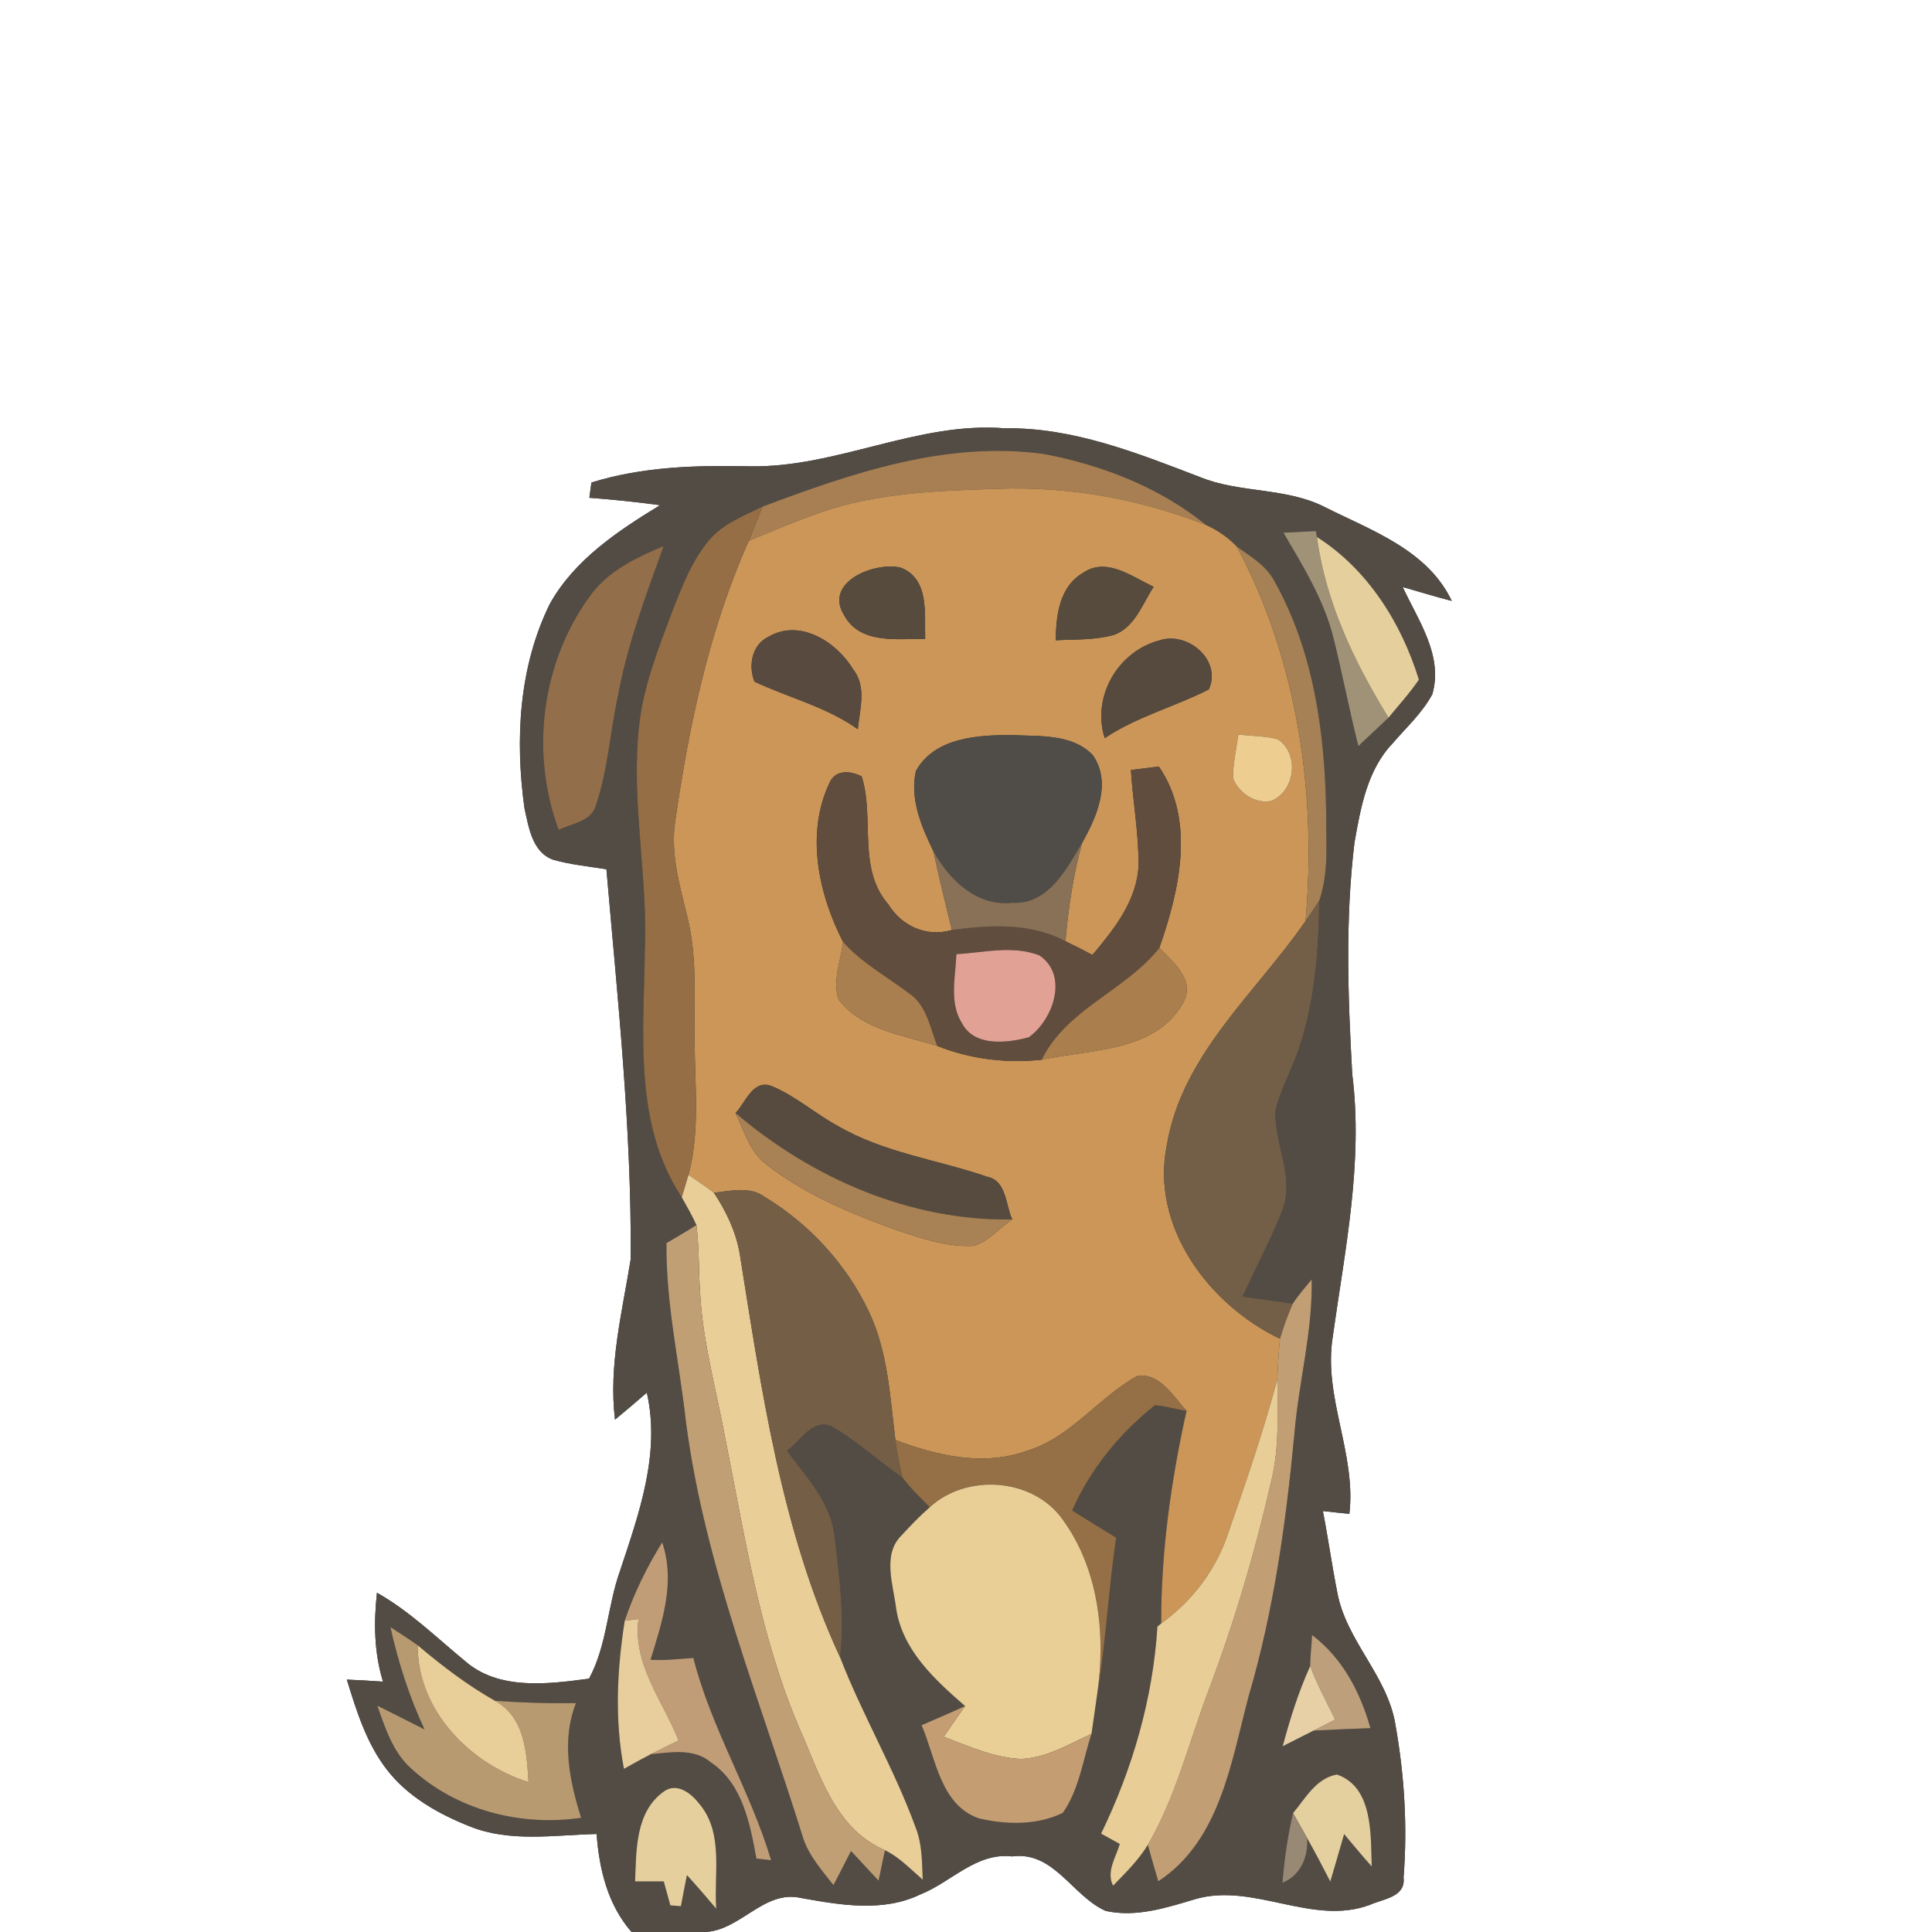 <?xml version="1.0" encoding="UTF-8" ?>
<!DOCTYPE svg PUBLIC "-//W3C//DTD SVG 1.1//EN" "http://www.w3.org/Graphics/SVG/1.1/DTD/svg11.dtd">
<svg width="250pt" height="250pt" viewBox="0 0 250 250" version="1.1" xmlns="http://www.w3.org/2000/svg">
<rect x="0" y="0" width="250" height="250" fill="#333333" stroke="none"/>
<g id="#ffffffff">
<path fill="#ffffff" opacity="1.00" d=" M 0.00 0.00 L 250.00 0.00 L 250.00 250.00 L 90.59 250.00 C 95.59 250.29 98.67 244.41 103.71 245.61 C 108.76 246.51 114.26 247.47 119.09 245.14 C 123.09 243.56 126.32 239.67 130.98 240.22 C 136.38 239.50 138.75 245.35 143.07 247.27 C 147.01 248.14 150.95 246.86 154.69 245.74 C 162.22 243.57 169.78 249.25 177.23 246.50 C 178.95 245.72 181.92 245.50 181.62 242.96 C 182.14 236.36 181.73 229.66 180.56 223.14 C 179.53 216.83 174.19 212.31 173.04 206.04 C 172.35 202.55 171.86 199.02 171.18 195.53 C 172.32 195.66 173.46 195.78 174.61 195.89 C 175.52 188.07 171.20 180.77 172.46 172.96 C 174.03 161.73 176.42 150.39 174.98 139.00 C 174.42 129.03 174.06 118.97 175.27 109.03 C 176.06 104.53 176.92 99.63 180.20 96.20 C 181.97 94.13 184.04 92.26 185.34 89.84 C 186.79 84.84 183.51 80.28 181.51 75.96 C 183.62 76.56 185.72 77.21 187.86 77.76 C 184.72 71.17 177.54 68.68 171.46 65.63 C 166.39 63.03 160.44 63.86 155.22 61.71 C 147.12 58.61 138.85 55.29 130.02 55.42 C 118.71 54.52 108.30 60.54 97.04 60.34 C 90.14 60.19 83.18 60.37 76.53 62.44 C 76.46 62.94 76.33 63.92 76.26 64.41 C 79.32 64.65 82.37 64.95 85.41 65.37 C 79.96 68.70 74.34 72.42 71.15 78.14 C 67.13 86.29 66.63 95.73 67.87 104.60 C 68.42 107.04 68.86 110.28 71.58 111.25 C 73.83 111.89 76.17 112.11 78.47 112.48 C 79.92 129.27 81.74 146.08 81.61 162.95 C 80.51 169.82 78.73 176.66 79.58 183.70 C 80.97 182.56 82.34 181.39 83.70 180.21 C 85.49 188.11 82.68 195.86 80.23 203.27 C 78.60 207.83 78.55 212.92 76.22 217.22 C 70.89 217.92 64.54 218.77 60.15 214.92 C 56.45 211.87 52.99 208.47 48.78 206.10 C 48.35 209.95 48.41 213.87 49.56 217.60 C 48.00 217.49 46.44 217.41 44.88 217.34 C 46.13 221.40 47.42 225.58 50.06 228.99 C 52.76 232.49 56.74 234.73 60.78 236.33 C 66.00 238.44 71.74 237.44 77.20 237.32 C 77.54 241.89 78.64 246.47 81.72 250.00 L 0.00 250.00 L 0.00 0.00 Z" />
</g>
<g id="#534c45ff">
<path fill="#534c45" opacity="1.00" d=" M 97.04 60.34 C 108.30 60.54 118.71 54.52 130.02 55.42 C 138.85 55.29 147.12 58.61 155.22 61.71 C 160.44 63.86 166.39 63.03 171.46 65.63 C 177.54 68.68 184.72 71.17 187.86 77.76 C 185.72 77.21 183.62 76.56 181.51 75.96 C 183.51 80.28 186.79 84.84 185.34 89.84 C 184.04 92.26 181.97 94.13 180.20 96.20 C 176.92 99.63 176.06 104.53 175.27 109.03 C 174.06 118.97 174.42 129.03 174.98 139.00 C 176.42 150.39 174.03 161.73 172.46 172.96 C 171.20 180.77 175.52 188.07 174.61 195.89 C 173.46 195.78 172.32 195.66 171.18 195.53 C 171.86 199.02 172.35 202.55 173.04 206.04 C 174.19 212.31 179.53 216.83 180.56 223.14 C 181.73 229.66 182.14 236.36 181.62 242.96 C 181.92 245.50 178.95 245.72 177.23 246.50 C 169.78 249.25 162.22 243.57 154.69 245.74 C 150.95 246.86 147.01 248.14 143.07 247.27 C 138.75 245.35 136.38 239.50 130.98 240.22 C 126.32 239.67 123.09 243.56 119.09 245.14 C 114.26 247.47 108.76 246.51 103.71 245.61 C 98.67 244.41 95.59 250.29 90.59 250.00 L 81.72 250.00 C 78.64 246.47 77.54 241.89 77.20 237.32 C 71.74 237.44 66.00 238.44 60.78 236.33 C 56.74 234.73 52.76 232.49 50.06 228.99 C 47.42 225.58 46.13 221.40 44.88 217.34 C 46.44 217.41 48.00 217.49 49.56 217.60 C 48.41 213.87 48.35 209.95 48.78 206.10 C 52.99 208.47 56.45 211.87 60.15 214.92 C 64.54 218.77 70.89 217.92 76.22 217.22 C 78.55 212.92 78.60 207.83 80.23 203.27 C 82.68 195.86 85.49 188.11 83.70 180.21 C 82.34 181.39 80.97 182.56 79.58 183.70 C 78.73 176.66 80.51 169.82 81.61 162.95 C 81.74 146.08 79.92 129.27 78.47 112.48 C 76.17 112.11 73.83 111.89 71.58 111.25 C 68.86 110.28 68.42 107.04 67.87 104.60 C 66.63 95.73 67.13 86.29 71.15 78.14 C 74.34 72.42 79.96 68.70 85.41 65.37 C 82.37 64.95 79.32 64.65 76.26 64.41 C 76.33 63.92 76.46 62.94 76.53 62.44 C 83.18 60.37 90.14 60.19 97.04 60.34 M 98.66 65.56 C 96.25 66.74 93.62 67.74 91.83 69.82 C 89.54 72.49 88.28 75.84 87.00 79.08 C 85.22 83.88 83.27 88.70 82.71 93.84 C 81.60 103.59 83.86 113.32 83.44 123.08 C 83.30 133.81 81.98 145.48 88.22 154.93 C 88.88 156.11 89.56 157.28 90.12 158.52 C 88.85 159.33 87.54 160.09 86.24 160.86 C 86.16 168.67 87.91 176.31 88.77 184.04 C 91.21 202.70 98.45 220.19 103.99 238.04 C 104.79 240.28 106.40 242.08 107.85 243.93 C 108.62 242.46 109.37 240.99 110.12 239.52 C 111.30 240.80 112.49 242.08 113.68 243.35 C 113.99 242.04 114.21 240.73 114.52 239.42 C 116.39 240.33 117.84 241.88 119.40 243.23 C 119.30 240.96 119.34 238.62 118.48 236.47 C 115.73 228.91 111.60 221.94 108.70 214.44 C 109.31 209.28 108.63 204.11 108.01 198.99 C 107.62 194.51 104.35 191.16 101.82 187.71 C 103.62 186.52 105.04 183.53 107.57 184.55 C 110.87 186.41 113.65 189.06 116.77 191.19 C 117.82 192.58 119.09 193.79 120.31 195.04 C 119.02 196.16 117.83 197.40 116.68 198.66 C 114.13 201.12 115.59 205.07 115.96 208.14 C 116.78 213.55 120.97 217.36 124.88 220.76 C 123.02 221.62 121.13 222.42 119.25 223.24 C 121.09 227.48 121.65 233.53 126.64 235.29 C 130.17 236.13 134.22 236.22 137.53 234.58 C 139.64 231.57 140.12 227.79 141.24 224.36 C 141.48 222.62 141.75 220.88 141.99 219.13 C 143.13 212.45 143.43 205.68 144.44 198.98 C 142.54 197.81 140.63 196.64 138.74 195.46 C 141.09 190.10 144.90 185.45 149.46 181.83 C 150.84 181.95 152.16 182.38 153.54 182.56 C 151.53 191.59 150.24 200.79 150.26 210.07 L 149.77 210.48 C 149.19 219.80 146.55 228.89 142.48 237.27 C 143.29 237.71 144.09 238.16 144.90 238.61 C 144.40 240.34 143.11 242.18 144.03 244.01 C 145.64 242.35 147.32 240.71 148.53 238.72 C 148.97 240.30 149.41 241.87 149.88 243.44 C 157.89 238.18 159.31 228.01 161.58 219.46 C 164.83 208.42 166.41 197.00 167.49 185.57 C 168.04 178.87 169.87 172.31 169.73 165.56 C 168.89 166.58 168.01 167.59 167.28 168.70 C 165.12 168.37 162.95 168.07 160.78 167.79 C 162.48 164.12 164.35 160.53 165.87 156.79 C 167.66 152.45 164.85 148.08 165.04 143.69 C 165.75 140.77 167.31 138.15 168.21 135.29 C 170.17 129.25 170.63 122.86 170.71 116.55 C 171.99 112.87 171.57 108.89 171.60 105.06 C 171.45 94.76 169.98 84.17 164.84 75.07 C 163.77 73.14 161.82 71.99 160.07 70.76 C 158.94 69.57 157.57 68.63 156.09 67.95 C 150.08 63.07 142.66 60.19 135.12 58.75 C 122.57 56.99 110.24 61.20 98.66 65.56 M 166.08 68.93 C 168.61 73.26 171.31 77.59 172.54 82.51 C 173.71 87.17 174.59 91.88 175.77 96.54 C 177.07 95.32 178.37 94.10 179.67 92.87 C 181.00 91.24 182.42 89.69 183.60 87.95 C 181.36 80.64 176.97 73.65 170.41 69.49 L 170.27 68.72 C 168.87 68.79 167.47 68.86 166.08 68.93 M 76.25 77.25 C 70.03 85.83 68.60 97.49 72.30 107.40 C 73.98 106.52 76.56 106.34 77.12 104.19 C 78.69 99.56 78.95 94.63 80.00 89.88 C 81.22 83.26 83.63 76.96 85.88 70.65 C 82.27 72.17 78.56 73.93 76.25 77.25 M 80.84 209.72 C 79.84 216.08 79.52 222.53 80.74 228.89 C 81.89 228.24 83.04 227.60 84.21 226.99 C 86.82 226.75 89.80 226.19 91.99 228.05 C 96.09 230.80 97.05 235.98 97.88 240.50 C 98.35 240.55 99.31 240.65 99.78 240.71 C 97.10 231.72 92.03 223.66 89.72 214.54 C 87.88 214.66 86.03 214.89 84.18 214.78 C 85.69 209.84 87.43 204.76 85.69 199.58 C 83.71 202.77 82.04 206.16 80.84 209.72 M 50.52 210.55 C 51.54 215.10 52.95 219.56 54.94 223.79 C 52.90 222.77 50.87 221.72 48.82 220.71 C 49.85 223.60 50.82 226.71 53.19 228.83 C 59.05 234.24 67.37 236.38 75.20 235.22 C 73.69 230.42 72.62 225.25 74.53 220.38 C 71.04 220.45 67.54 220.32 64.06 220.09 C 60.47 218.06 57.20 215.56 54.05 212.90 C 52.90 212.08 51.71 211.31 50.52 210.55 M 169.78 211.57 C 169.73 212.91 169.54 214.24 169.54 215.59 C 168.02 218.92 166.93 222.43 165.98 225.96 C 167.31 225.29 168.64 224.62 169.97 223.94 C 172.42 223.81 174.87 223.71 177.33 223.62 C 176.02 218.95 173.72 214.55 169.78 211.57 M 167.32 234.62 C 166.62 237.58 166.19 240.60 165.95 243.63 C 168.31 242.67 169.29 240.31 169.15 237.87 C 170.20 239.71 171.17 241.59 172.14 243.47 C 172.75 241.42 173.34 239.37 173.93 237.33 C 175.10 238.73 176.27 240.15 177.50 241.52 C 177.36 237.44 177.71 231.24 172.99 229.62 C 170.28 230.12 168.93 232.69 167.32 234.62 M 85.90 231.82 C 82.20 234.46 82.35 239.39 82.18 243.45 C 83.11 243.45 84.96 243.45 85.89 243.45 C 86.17 244.48 86.46 245.51 86.74 246.55 C 87.08 246.57 87.77 246.63 88.11 246.66 C 88.36 245.31 88.62 243.97 88.89 242.64 C 90.19 244.05 91.43 245.52 92.68 246.98 C 92.36 242.48 93.67 237.21 90.52 233.45 C 89.48 232.09 87.61 230.58 85.90 231.82 Z" />
</g>
<g id="#a77f53ff">
<path fill="#a77f53" opacity="1.00" d=" M 98.66 65.56 C 110.24 61.20 122.57 56.99 135.12 58.75 C 142.66 60.19 150.08 63.07 156.09 67.95 C 147.50 64.55 138.22 62.91 128.99 63.25 C 121.33 63.51 113.50 63.75 106.19 66.31 C 103.04 67.39 99.98 68.72 96.89 69.99 C 97.49 68.51 98.07 67.04 98.66 65.56 Z" />
</g>
<g id="#cb9658ff">
<path fill="#cb9658" opacity="1.00" d=" M 106.19 66.31 C 113.50 63.75 121.33 63.51 128.99 63.25 C 138.22 62.91 147.50 64.55 156.09 67.95 C 157.57 68.63 158.94 69.57 160.07 70.76 C 167.92 85.51 170.39 102.66 168.94 119.18 C 162.52 128.48 152.98 136.43 151.00 148.11 C 148.82 158.71 156.42 168.83 165.63 173.24 C 165.44 174.99 165.37 176.75 165.28 178.51 C 163.51 185.10 161.31 191.56 159.06 198.00 C 157.53 202.89 154.41 207.09 150.26 210.07 C 150.24 200.79 151.53 191.59 153.54 182.56 C 151.82 180.72 150.11 177.67 147.22 178.02 C 142.11 180.82 138.55 186.07 132.79 187.77 C 127.20 189.76 121.21 188.36 115.86 186.33 C 115.17 180.69 114.89 174.83 112.39 169.63 C 109.49 163.56 104.73 158.38 98.98 154.90 C 97.03 153.46 94.59 154.10 92.39 154.35 C 91.33 153.52 90.19 152.80 89.09 152.03 C 90.56 146.47 89.94 140.67 89.88 135.00 C 89.76 129.54 90.30 123.99 88.94 118.65 C 87.97 114.64 86.76 110.56 87.35 106.40 C 89.14 93.96 91.74 81.52 96.89 69.99 C 99.98 68.72 103.04 67.39 106.19 66.31 M 109.21 79.58 C 111.28 83.42 116.09 82.63 119.72 82.67 C 119.61 79.46 120.30 74.88 116.54 73.45 C 113.14 72.65 106.59 75.33 109.21 79.58 M 140.14 74.13 C 137.07 75.93 136.65 79.64 136.62 82.85 C 139.12 82.72 141.69 82.84 144.13 82.16 C 146.85 81.19 147.82 78.16 149.28 75.93 C 146.50 74.64 143.19 72.03 140.14 74.13 M 99.47 82.38 C 97.28 83.41 96.81 86.11 97.62 88.20 C 102.06 90.29 106.95 91.47 111.00 94.36 C 111.25 91.79 112.18 88.87 110.40 86.61 C 108.25 83.06 103.52 80.03 99.47 82.38 M 142.95 95.51 C 147.10 92.74 151.99 91.46 156.41 89.22 C 158.16 85.46 153.71 81.68 150.10 82.85 C 144.70 84.22 141.23 90.14 142.95 95.51 M 118.52 99.76 C 117.70 103.34 119.23 106.96 120.77 110.12 C 121.52 113.54 122.33 116.94 123.18 120.34 C 119.92 121.30 116.70 119.86 114.94 117.01 C 110.91 112.36 113.21 105.88 111.50 100.46 C 110.05 99.74 108.12 99.53 107.34 101.30 C 104.22 107.86 105.91 115.69 109.10 121.90 C 108.79 124.34 107.68 126.97 108.53 129.37 C 111.55 133.27 116.86 133.95 121.28 135.34 C 125.57 137.06 130.20 137.61 134.79 137.13 C 141.01 135.77 149.43 136.15 153.02 129.89 C 154.82 126.93 151.88 124.57 150.02 122.66 C 152.61 115.25 154.74 106.18 149.96 99.19 C 148.75 99.34 147.54 99.49 146.34 99.64 C 146.60 103.76 147.35 107.85 147.33 111.98 C 147.12 116.54 144.17 120.23 141.36 123.57 C 140.21 122.95 139.05 122.36 137.87 121.80 C 138.24 117.49 138.87 113.21 140.03 109.05 C 141.92 105.72 143.88 101.26 141.41 97.72 C 138.78 94.94 134.50 95.30 131.00 95.12 C 126.57 95.10 120.96 95.40 118.52 99.76 M 160.25 95.06 C 159.96 96.92 159.56 98.79 159.55 100.68 C 160.28 102.62 162.46 104.10 164.57 103.62 C 167.62 102.28 168.17 97.49 165.32 95.65 C 163.66 95.24 161.94 95.23 160.25 95.06 M 95.18 144.02 C 96.29 146.37 97.05 149.11 99.24 150.73 C 104.20 154.59 110.08 157.03 115.95 159.15 C 119.17 160.22 122.48 161.38 125.92 161.21 C 127.92 160.70 129.29 158.90 130.98 157.79 C 130.11 155.91 130.26 152.78 127.74 152.27 C 121.28 150.05 114.30 149.16 108.33 145.65 C 105.39 144.05 102.86 141.74 99.73 140.49 C 97.38 139.72 96.47 142.69 95.18 144.02 Z" />
</g>
<g id="#956e45ff">
<path fill="#956e45" opacity="1.00" d=" M 91.83 69.82 C 93.62 67.74 96.25 66.74 98.66 65.56 C 98.07 67.04 97.49 68.51 96.89 69.99 C 91.74 81.52 89.14 93.96 87.35 106.40 C 86.76 110.56 87.97 114.64 88.94 118.65 C 90.30 123.99 89.76 129.54 89.88 135.00 C 89.94 140.67 90.56 146.47 89.09 152.03 C 88.81 153.00 88.52 153.97 88.22 154.93 C 81.98 145.48 83.30 133.81 83.44 123.08 C 83.86 113.32 81.60 103.59 82.71 93.84 C 83.27 88.70 85.22 83.88 87.00 79.08 C 88.28 75.84 89.54 72.49 91.83 69.82 Z" />
</g>
<g id="#a09276ff">
<path fill="#a09276" opacity="1.00" d=" M 166.08 68.93 C 167.47 68.86 168.87 68.79 170.27 68.72 L 170.41 69.49 C 171.53 77.92 175.26 85.69 179.67 92.87 C 178.37 94.10 177.07 95.32 175.77 96.54 C 174.59 91.88 173.71 87.17 172.54 82.51 C 171.31 77.59 168.61 73.26 166.08 68.93 Z" />
</g>
<g id="#e5cf9dff">
<path fill="#e5cf9d" opacity="1.00" d=" M 179.67 92.87 C 175.26 85.69 171.53 77.92 170.41 69.49 C 176.97 73.65 181.36 80.64 183.60 87.95 C 182.42 89.69 181.00 91.24 179.67 92.87 Z" />
</g>
<g id="#926e4aff">
<path fill="#926e4a" opacity="1.00" d=" M 76.25 77.25 C 78.56 73.93 82.27 72.17 85.88 70.65 C 83.63 76.96 81.22 83.26 80.00 89.88 C 78.95 94.63 78.69 99.56 77.12 104.19 C 76.56 106.34 73.98 106.52 72.30 107.40 C 68.60 97.49 70.03 85.83 76.25 77.25 Z" />
</g>
<g id="#a58155ff">
<path fill="#a58155" opacity="1.00" d=" M 160.07 70.76 C 161.82 71.99 163.77 73.14 164.84 75.07 C 169.98 84.17 171.45 94.76 171.60 105.06 C 171.57 108.89 171.99 112.87 170.71 116.55 C 170.14 117.44 169.56 118.32 168.94 119.18 C 170.39 102.66 167.92 85.51 160.07 70.76 Z" />
</g>
<g id="#574b3eff">
<path fill="#574b3e" opacity="1.00" d=" M 109.21 79.58 C 106.59 75.33 113.14 72.65 116.54 73.45 C 120.30 74.88 119.61 79.46 119.72 82.67 C 116.09 82.63 111.28 83.42 109.21 79.58 Z" />
</g>
<g id="#564b3dff">
<path fill="#564b3d" opacity="1.00" d=" M 140.14 74.13 C 143.19 72.03 146.50 74.64 149.28 75.93 C 147.82 78.16 146.85 81.19 144.13 82.16 C 141.69 82.84 139.12 82.72 136.62 82.85 C 136.65 79.64 137.07 75.93 140.14 74.13 Z" />
</g>
<g id="#584a3fff">
<path fill="#584a3f" opacity="1.00" d=" M 99.47 82.38 C 103.52 80.03 108.25 83.06 110.40 86.61 C 112.18 88.87 111.25 91.79 111.00 94.36 C 106.95 91.47 102.06 90.29 97.62 88.20 C 96.81 86.11 97.28 83.41 99.47 82.38 Z" />
</g>
<g id="#564a3fff">
<path fill="#564a3f" opacity="1.00" d=" M 142.95 95.51 C 141.23 90.14 144.70 84.22 150.10 82.85 C 153.71 81.68 158.16 85.46 156.41 89.22 C 151.99 91.46 147.10 92.74 142.95 95.51 Z" />
</g>
<g id="#504d48ff">
<path fill="#504d48" opacity="1.00" d=" M 118.52 99.76 C 120.96 95.40 126.57 95.10 131.00 95.12 C 134.50 95.30 138.78 94.94 141.41 97.72 C 143.88 101.26 141.92 105.72 140.03 109.05 C 138.01 112.45 135.66 117.05 131.03 116.82 C 126.40 117.33 122.83 113.87 120.77 110.12 C 119.23 106.96 117.70 103.34 118.52 99.76 Z" />
</g>
<g id="#eecd91ff">
<path fill="#eecd91" opacity="1.00" d=" M 160.25 95.06 C 161.94 95.23 163.66 95.24 165.32 95.65 C 168.17 97.49 167.62 102.28 164.57 103.62 C 162.46 104.10 160.28 102.62 159.55 100.68 C 159.56 98.79 159.96 96.92 160.25 95.06 Z" />
</g>
<g id="#614d3dff">
<path fill="#614d3d" opacity="1.00" d=" M 146.34 99.64 C 147.54 99.49 148.75 99.34 149.96 99.19 C 154.74 106.18 152.61 115.25 150.02 122.66 C 145.61 128.23 138.06 130.49 134.79 137.13 C 130.20 137.61 125.57 137.06 121.28 135.34 C 120.33 132.95 119.90 130.01 117.58 128.50 C 114.73 126.34 111.51 124.60 109.10 121.90 C 105.91 115.69 104.22 107.86 107.34 101.30 C 108.12 99.53 110.05 99.74 111.50 100.46 C 113.21 105.88 110.91 112.36 114.94 117.01 C 116.70 119.86 119.92 121.30 123.18 120.34 C 128.10 119.69 133.35 119.38 137.87 121.80 C 139.05 122.36 140.21 122.95 141.36 123.57 C 144.17 120.23 147.12 116.54 147.33 111.98 C 147.35 107.85 146.60 103.76 146.34 99.64 M 123.76 123.47 C 123.65 126.44 122.79 129.73 124.49 132.42 C 126.10 135.47 130.32 134.98 133.12 134.22 C 136.27 131.98 138.32 126.22 134.50 123.63 C 131.04 122.29 127.32 123.27 123.76 123.47 Z" />
</g>
<g id="#897157ff">
<path fill="#897157" opacity="1.00" d=" M 131.03 116.82 C 135.66 117.05 138.01 112.45 140.03 109.05 C 138.87 113.21 138.24 117.49 137.87 121.80 C 133.35 119.38 128.10 119.69 123.18 120.34 C 122.33 116.94 121.52 113.54 120.77 110.12 C 122.83 113.87 126.40 117.33 131.03 116.82 Z" />
</g>
<g id="#735f47ff">
<path fill="#735f47" opacity="1.00" d=" M 168.94 119.18 C 169.56 118.32 170.14 117.44 170.71 116.55 C 170.63 122.86 170.17 129.25 168.21 135.29 C 167.31 138.15 165.75 140.77 165.04 143.69 C 164.85 148.08 167.66 152.45 165.87 156.79 C 164.35 160.53 162.48 164.12 160.78 167.79 C 162.95 168.07 165.12 168.37 167.28 168.70 C 166.63 170.17 166.09 171.70 165.63 173.24 C 156.42 168.83 148.82 158.71 151.00 148.11 C 152.98 136.43 162.52 128.48 168.94 119.18 Z" />
</g>
<g id="#aa7f4fff">
<path fill="#aa7f4f" opacity="1.00" d=" M 109.10 121.90 C 111.51 124.60 114.73 126.34 117.58 128.50 C 119.90 130.01 120.33 132.95 121.28 135.34 C 116.86 133.95 111.55 133.27 108.53 129.37 C 107.68 126.97 108.79 124.34 109.10 121.90 Z" />
</g>
<g id="#e2a195ff">
<path fill="#e2a195" opacity="1.00" d=" M 123.76 123.47 C 127.32 123.27 131.04 122.29 134.50 123.63 C 138.32 126.22 136.27 131.98 133.12 134.22 C 130.32 134.98 126.10 135.47 124.49 132.42 C 122.79 129.73 123.65 126.44 123.76 123.47 Z" />
</g>
<g id="#ab7e4eff">
<path fill="#ab7e4e" opacity="1.00" d=" M 134.79 137.13 C 138.06 130.49 145.61 128.23 150.02 122.66 C 151.88 124.57 154.82 126.93 153.02 129.89 C 149.43 136.15 141.01 135.77 134.79 137.13 Z" />
</g>
<g id="#574b3fff">
<path fill="#574b3f" opacity="1.00" d=" M 95.18 144.02 C 96.47 142.69 97.38 139.72 99.73 140.49 C 102.86 141.74 105.39 144.05 108.33 145.65 C 114.30 149.16 121.28 150.05 127.74 152.27 C 130.26 152.78 130.11 155.91 130.98 157.79 C 117.85 158.04 105.07 152.46 95.18 144.02 Z" />
</g>
<g id="#a88154ff">
<path fill="#a88154" opacity="1.00" d=" M 95.18 144.02 C 105.07 152.46 117.85 158.04 130.98 157.79 C 129.29 158.90 127.92 160.70 125.92 161.21 C 122.48 161.38 119.17 160.22 115.95 159.15 C 110.08 157.03 104.20 154.59 99.24 150.73 C 97.05 149.11 96.29 146.37 95.18 144.02 Z" />
</g>
<g id="#e9ce98ff">
<path fill="#e9ce98" opacity="1.00" d=" M 88.22 154.93 C 88.52 153.97 88.81 153.00 89.09 152.03 C 90.19 152.80 91.33 153.52 92.39 154.35 C 93.95 156.73 95.22 159.34 95.71 162.17 C 98.55 179.88 101.08 198.01 108.70 214.44 C 111.60 221.94 115.73 228.91 118.48 236.47 C 119.34 238.62 119.30 240.96 119.40 243.23 C 117.84 241.88 116.39 240.33 114.52 239.42 C 108.02 236.65 106.04 229.48 103.42 223.58 C 98.32 211.66 96.37 198.76 93.85 186.13 C 92.71 179.95 90.98 173.86 90.61 167.57 C 90.39 164.56 90.49 161.52 90.12 158.52 C 89.56 157.28 88.88 156.11 88.22 154.93 Z" />
</g>
<g id="#745f46ff">
<path fill="#745f46" opacity="1.00" d=" M 92.39 154.35 C 94.59 154.10 97.03 153.46 98.98 154.90 C 104.73 158.38 109.49 163.56 112.39 169.63 C 114.89 174.83 115.17 180.69 115.86 186.33 C 116.09 187.96 116.38 189.58 116.77 191.19 C 113.65 189.06 110.87 186.41 107.57 184.55 C 105.04 183.53 103.62 186.52 101.82 187.71 C 104.35 191.16 107.62 194.51 108.01 198.99 C 108.63 204.11 109.31 209.28 108.70 214.44 C 101.08 198.01 98.55 179.88 95.71 162.17 C 95.22 159.34 93.95 156.73 92.39 154.35 Z" />
</g>
<g id="#c19f75ff">
<path fill="#c19f75" opacity="1.00" d=" M 90.12 158.52 C 90.49 161.52 90.39 164.56 90.61 167.57 C 90.98 173.86 92.71 179.95 93.85 186.13 C 96.37 198.76 98.32 211.66 103.42 223.58 C 106.04 229.48 108.02 236.65 114.52 239.42 C 114.21 240.73 113.99 242.04 113.68 243.35 C 112.49 242.08 111.30 240.80 110.12 239.52 C 109.37 240.99 108.62 242.46 107.85 243.93 C 106.40 242.08 104.79 240.28 103.99 238.04 C 98.45 220.19 91.21 202.70 88.77 184.04 C 87.91 176.31 86.16 168.67 86.24 160.86 C 87.54 160.09 88.85 159.33 90.12 158.52 Z" />
</g>
<g id="#c29e74ff">
<path fill="#c29e74" opacity="1.00" d=" M 167.28 168.70 C 168.01 167.59 168.89 166.58 169.73 165.56 C 169.87 172.31 168.04 178.87 167.49 185.57 C 166.41 197.00 164.83 208.42 161.58 219.46 C 159.31 228.01 157.89 238.18 149.88 243.44 C 149.41 241.87 148.97 240.30 148.53 238.72 C 152.19 232.44 153.89 225.28 156.46 218.53 C 159.79 209.70 162.45 200.64 164.54 191.45 C 165.54 187.21 165.34 182.83 165.28 178.51 C 165.37 176.75 165.44 174.99 165.63 173.24 C 166.09 171.70 166.63 170.17 167.28 168.70 Z" />
</g>
<g id="#956f45ff">
<path fill="#956f45" opacity="1.00" d=" M 132.79 187.77 C 138.55 186.07 142.11 180.82 147.22 178.02 C 150.11 177.67 151.82 180.72 153.54 182.56 C 152.16 182.38 150.84 181.95 149.46 181.83 C 144.90 185.45 141.09 190.10 138.74 195.46 C 140.63 196.64 142.54 197.81 144.44 198.98 C 143.43 205.68 143.13 212.45 141.99 219.13 C 143.10 211.44 142.16 202.94 137.44 196.54 C 133.59 191.23 125.08 190.65 120.31 195.04 C 119.09 193.79 117.82 192.58 116.77 191.19 C 116.38 189.58 116.09 187.96 115.86 186.33 C 121.21 188.36 127.20 189.76 132.79 187.77 Z" />
</g>
<g id="#e9cd97ff">
<path fill="#e9cd97" opacity="1.00" d=" M 165.28 178.51 C 165.34 182.83 165.54 187.21 164.54 191.45 C 162.45 200.64 159.79 209.70 156.46 218.53 C 153.89 225.28 152.19 232.44 148.53 238.72 C 147.32 240.71 145.64 242.35 144.03 244.01 C 143.11 242.18 144.40 240.34 144.90 238.61 C 144.09 238.16 143.29 237.71 142.48 237.27 C 146.55 228.89 149.19 219.80 149.77 210.48 L 150.26 210.07 C 154.41 207.09 157.53 202.89 159.06 198.00 C 161.31 191.56 163.51 185.10 165.28 178.51 Z" />
</g>
<g id="#e9cf96ff">
<path fill="#e9cf96" opacity="1.00" d=" M 120.31 195.04 C 125.08 190.65 133.59 191.23 137.44 196.54 C 142.16 202.94 143.10 211.44 141.99 219.13 C 141.75 220.88 141.48 222.62 141.24 224.36 C 138.31 225.70 135.41 227.48 132.11 227.61 C 128.60 227.46 125.35 225.95 122.11 224.74 C 123.02 223.40 123.96 222.08 124.88 220.76 C 120.97 217.36 116.78 213.55 115.96 208.14 C 115.59 205.07 114.13 201.12 116.68 198.66 C 117.83 197.40 119.02 196.16 120.31 195.04 Z" />
</g>
<g id="#c19d77ff">
<path fill="#c19d77" opacity="1.00" d=" M 80.84 209.72 C 82.04 206.16 83.71 202.77 85.69 199.58 C 87.43 204.76 85.69 209.84 84.18 214.78 C 86.03 214.89 87.88 214.66 89.72 214.54 C 92.03 223.66 97.10 231.72 99.78 240.71 C 99.31 240.65 98.35 240.55 97.88 240.50 C 97.05 235.98 96.09 230.80 91.99 228.05 C 89.80 226.19 86.82 226.75 84.21 226.99 C 85.40 226.38 86.60 225.80 87.81 225.22 C 85.76 220.06 81.87 215.41 82.62 209.50 C 82.18 209.56 81.29 209.67 80.84 209.72 Z" />
</g>
<g id="#e8ce9dff">
<path fill="#e8ce9d" opacity="1.00" d=" M 80.84 209.72 C 81.29 209.67 82.18 209.56 82.62 209.50 C 81.87 215.41 85.76 220.06 87.81 225.22 C 86.60 225.80 85.40 226.38 84.21 226.99 C 83.04 227.60 81.89 228.24 80.74 228.89 C 79.52 222.53 79.84 216.08 80.84 209.72 Z" />
</g>
<g id="#b89a71ff">
<path fill="#b89a71" opacity="1.00" d=" M 50.52 210.55 C 51.71 211.31 52.90 212.08 54.05 212.90 C 54.00 221.26 60.73 228.19 68.39 230.61 C 68.15 226.73 67.91 222.20 64.06 220.09 C 67.54 220.32 71.04 220.45 74.53 220.38 C 72.62 225.25 73.69 230.42 75.20 235.22 C 67.37 236.38 59.05 234.24 53.19 228.83 C 50.82 226.71 49.85 223.60 48.82 220.71 C 50.87 221.72 52.90 222.77 54.94 223.79 C 52.95 219.56 51.54 215.10 50.52 210.55 Z" />
</g>
<g id="#bd9f7bff">
<path fill="#bd9f7b" opacity="1.00" d=" M 169.78 211.57 C 173.72 214.55 176.02 218.95 177.33 223.62 C 174.87 223.71 172.42 223.81 169.97 223.94 C 170.90 223.46 171.84 222.98 172.78 222.51 C 171.64 220.23 170.44 217.97 169.54 215.59 C 169.54 214.24 169.73 212.91 169.78 211.57 Z" />
</g>
<g id="#e8ce98ff">
<path fill="#e8ce98" opacity="1.00" d=" M 68.39 230.61 C 60.73 228.19 54.00 221.26 54.05 212.90 C 57.20 215.56 60.47 218.06 64.06 220.09 C 67.91 222.20 68.15 226.73 68.39 230.61 Z" />
</g>
<g id="#e7cfa6ff">
<path fill="#e7cfa6" opacity="1.00" d=" M 169.54 215.59 C 170.44 217.97 171.64 220.23 172.78 222.51 C 171.84 222.98 170.90 223.46 169.97 223.94 C 168.64 224.62 167.31 225.29 165.98 225.96 C 166.93 222.43 168.02 218.92 169.54 215.59 Z" />
</g>
<g id="#c49d72ff">
<path fill="#c49d72" opacity="1.00" d=" M 124.88 220.76 C 123.96 222.08 123.02 223.40 122.11 224.74 C 125.35 225.95 128.60 227.46 132.11 227.61 C 135.41 227.48 138.31 225.70 141.24 224.36 C 140.12 227.79 139.64 231.57 137.53 234.58 C 134.22 236.22 130.17 236.13 126.64 235.29 C 121.65 233.53 121.09 227.48 119.25 223.24 C 121.13 222.42 123.02 221.62 124.88 220.76 Z" />
</g>
<g id="#e4cf9fff">
<path fill="#e4cf9f" opacity="1.00" d=" M 167.32 234.62 C 168.93 232.69 170.28 230.12 172.99 229.62 C 177.71 231.24 177.36 237.44 177.50 241.52 C 176.27 240.15 175.10 238.73 173.93 237.33 C 173.34 239.37 172.75 241.42 172.14 243.47 C 171.17 241.59 170.20 239.71 169.15 237.87 C 168.55 236.78 167.94 235.70 167.32 234.62 Z" />
</g>
<g id="#e5cf9cff">
<path fill="#e5cf9c" opacity="1.00" d=" M 85.90 231.82 C 87.61 230.58 89.48 232.09 90.52 233.45 C 93.67 237.21 92.36 242.48 92.68 246.98 C 91.43 245.52 90.19 244.05 88.89 242.64 C 88.62 243.97 88.36 245.31 88.11 246.66 C 87.77 246.63 87.08 246.57 86.74 246.55 C 86.46 245.51 86.17 244.48 85.89 243.45 C 84.96 243.45 83.11 243.45 82.18 243.45 C 82.35 239.39 82.20 234.46 85.90 231.82 Z" />
</g>
<g id="#988975ff">
<path fill="#988975" opacity="1.00" d=" M 165.95 243.63 C 166.19 240.60 166.62 237.58 167.32 234.62 C 167.94 235.70 168.55 236.78 169.15 237.87 C 169.29 240.31 168.31 242.67 165.95 243.63 Z" />
</g>
</svg>
